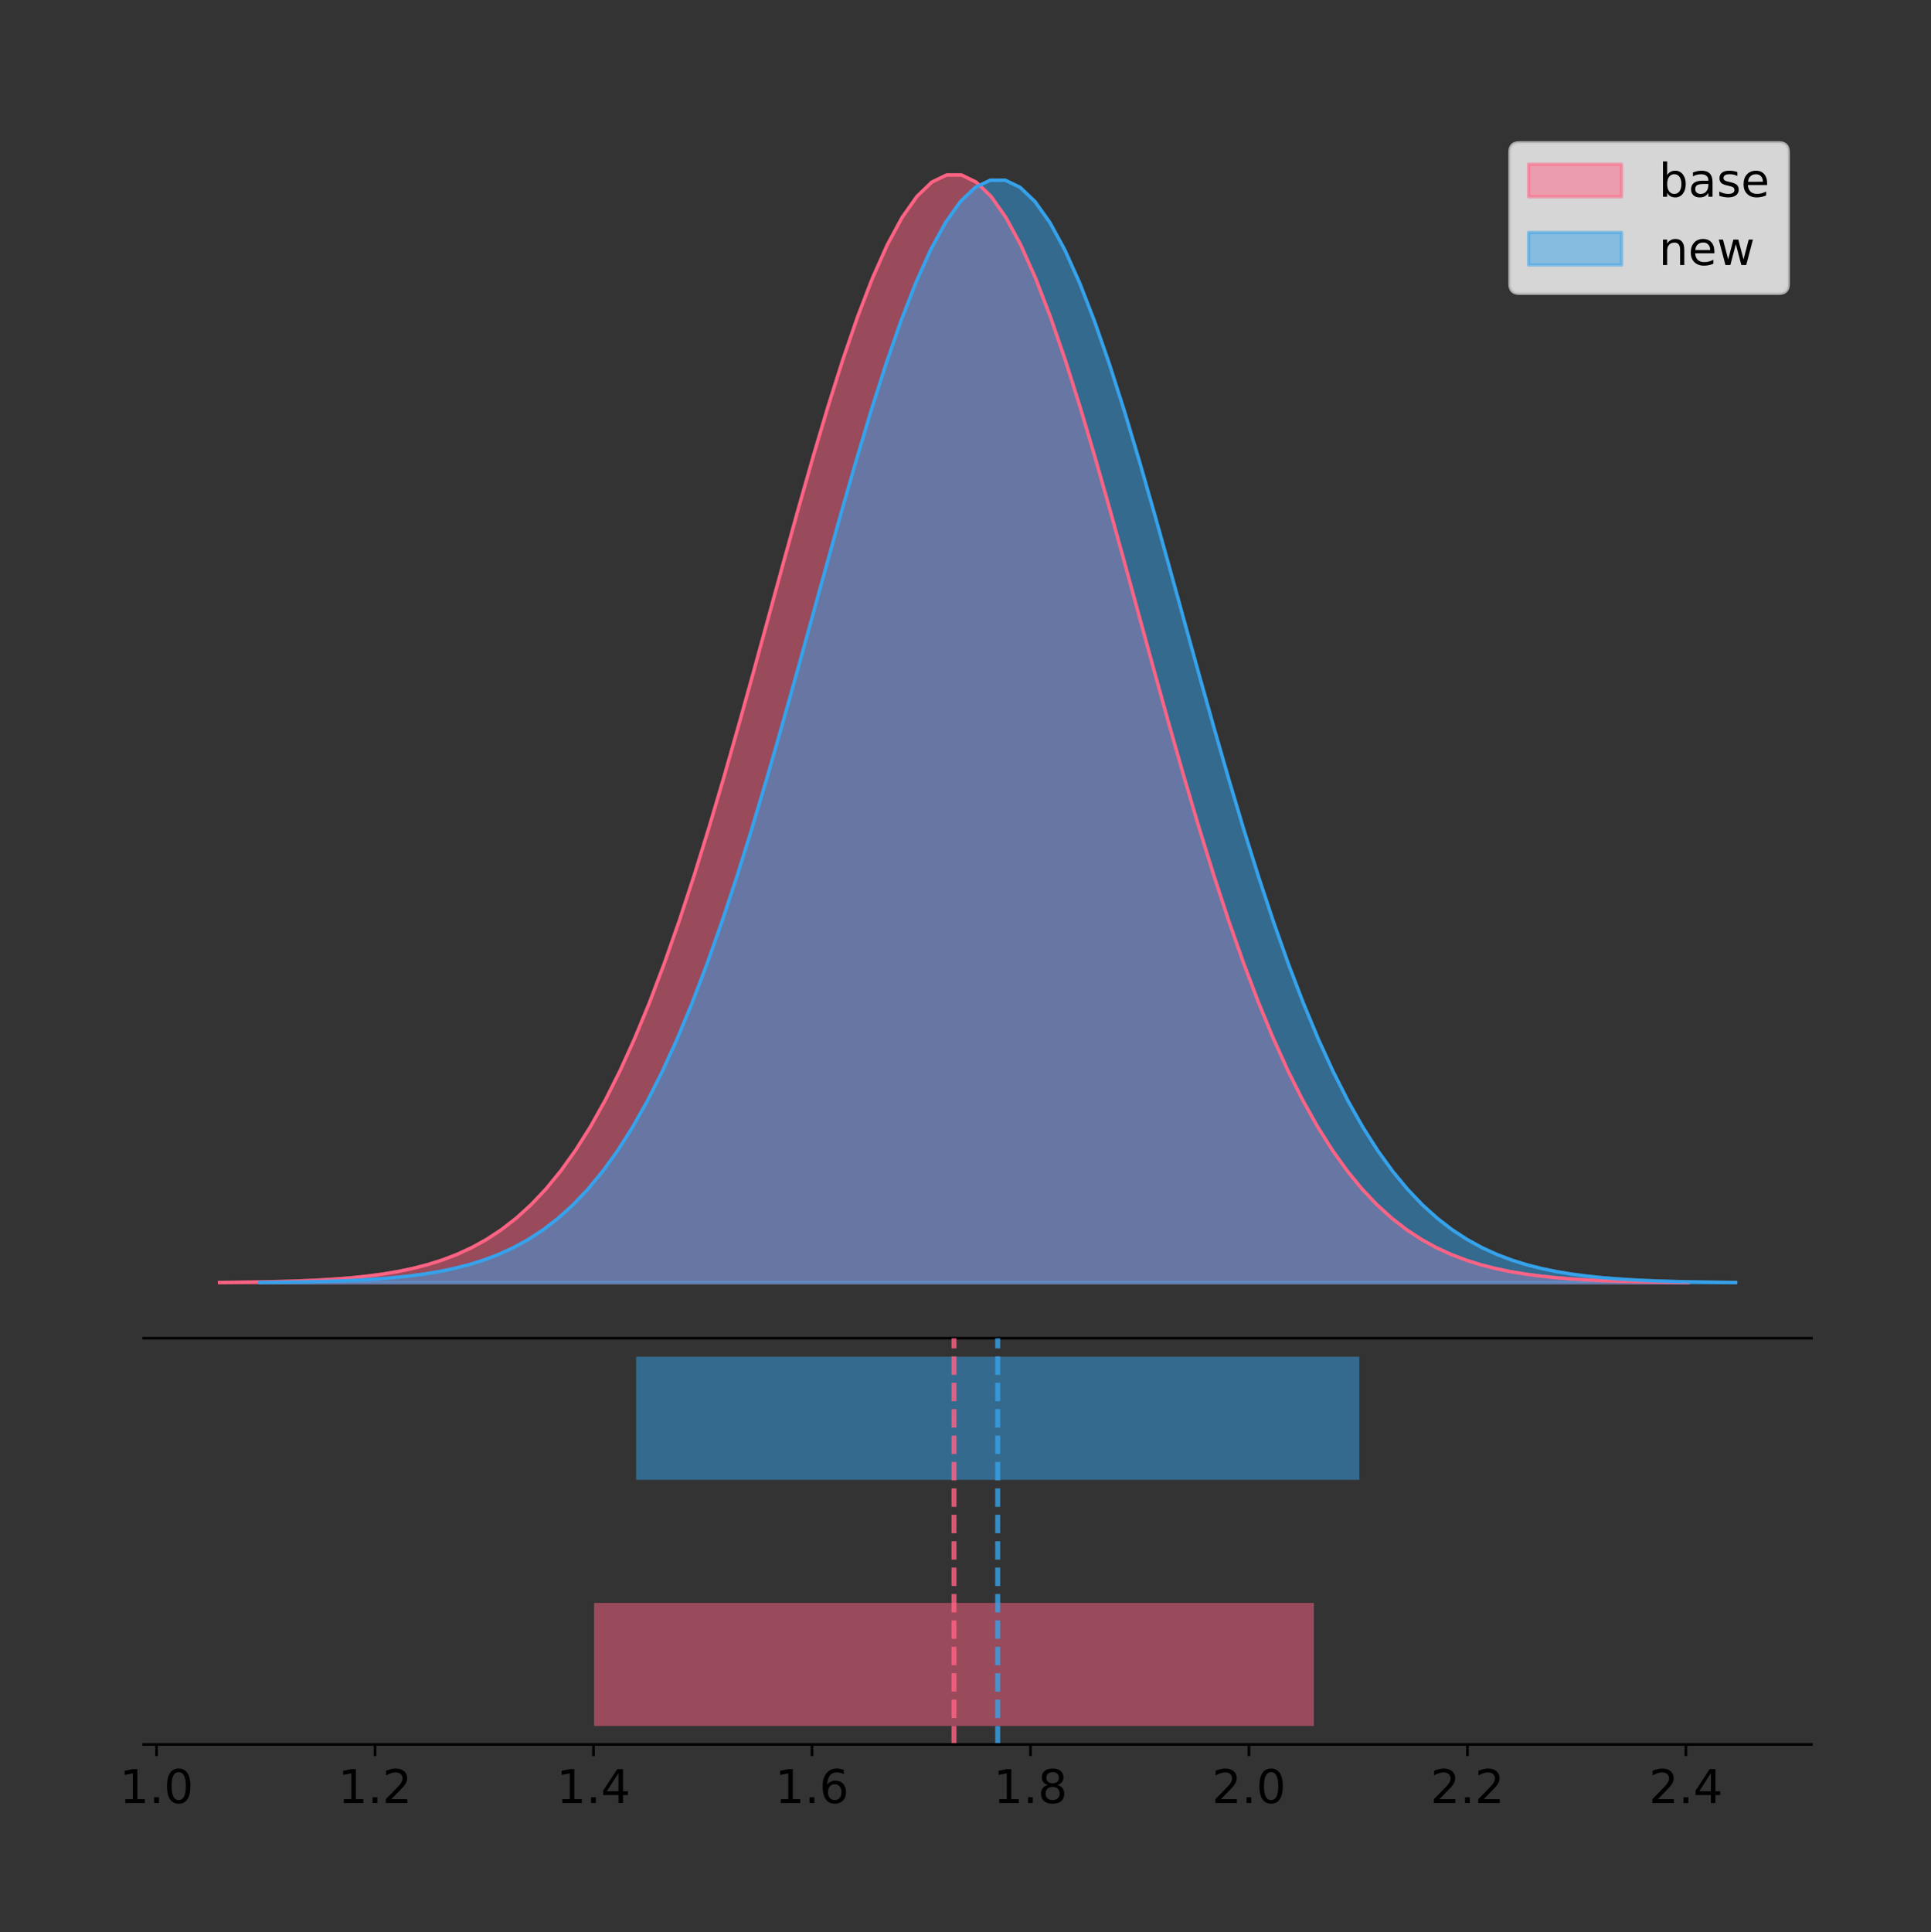 <?xml version="1.0" encoding="utf-8" standalone="no"?>
<!DOCTYPE svg PUBLIC "-//W3C//DTD SVG 1.1//EN"
  "http://www.w3.org/Graphics/SVG/1.1/DTD/svg11.dtd">
<!-- Created with matplotlib (https://matplotlib.org/) -->
<svg height="581.789pt" version="1.1" viewBox="0 0 581.473 581.789" width="581.473pt" xmlns="http://www.w3.org/2000/svg" xmlns:xlink="http://www.w3.org/1999/xlink">
 <rect x="0" y="0" width="581.473" height="581.789" fill="#333333" stroke="none"/>
 <defs>
  <style type="text/css">
*{stroke-linecap:butt;stroke-linejoin:round;}
  </style>
 </defs>
 <g id="figure_1">
  <g id="patch_1">
   <path d="M 0 581.789 
L 581.473 581.789 
L 581.473 0 
L 0 0 
z
" style="fill:none;"/>
  </g>
  <g id="axes_1">
   <g id="patch_2">
    <path d="M 43.273 402.93 
L 545.473 402.93 
L 545.473 36 
L 43.273 36 
z
" style="fill:none;"/>
   </g>
   <g id="PolyCollection_1">
    <defs>
     <path d="M 66.1 -195.538 
L 66.1 -195.65 
L 70.568 -195.692 
L 75.036 -195.749 
L 79.505 -195.825 
L 83.973 -195.925 
L 88.441 -196.058 
L 92.909 -196.23 
L 97.377 -196.455 
L 101.845 -196.744 
L 106.313 -197.115 
L 110.781 -197.585 
L 115.25 -198.179 
L 119.718 -198.923 
L 124.186 -199.848 
L 128.654 -200.99 
L 133.122 -202.39 
L 137.59 -204.093 
L 142.058 -206.151 
L 146.526 -208.617 
L 150.995 -211.552 
L 155.463 -215.017 
L 159.931 -219.078 
L 164.399 -223.801 
L 168.867 -229.25 
L 173.335 -235.488 
L 177.803 -242.572 
L 182.271 -250.552 
L 186.739 -259.468 
L 191.208 -269.344 
L 195.676 -280.192 
L 200.144 -292.002 
L 204.612 -304.744 
L 209.08 -318.365 
L 213.548 -332.786 
L 218.016 -347.901 
L 222.484 -363.58 
L 226.953 -379.667 
L 231.421 -395.98 
L 235.889 -412.318 
L 240.357 -428.462 
L 244.825 -444.18 
L 249.293 -459.23 
L 253.761 -473.372 
L 258.229 -486.366 
L 262.698 -497.987 
L 267.166 -508.025 
L 271.634 -516.294 
L 276.102 -522.64 
L 280.57 -526.94 
L 285.038 -529.111 
L 289.506 -529.111 
L 293.974 -526.94 
L 298.443 -522.64 
L 302.911 -516.294 
L 307.379 -508.025 
L 311.847 -497.987 
L 316.315 -486.366 
L 320.783 -473.372 
L 325.251 -459.23 
L 329.719 -444.18 
L 334.188 -428.462 
L 338.656 -412.318 
L 343.124 -395.98 
L 347.592 -379.667 
L 352.06 -363.58 
L 356.528 -347.901 
L 360.996 -332.786 
L 365.464 -318.365 
L 369.933 -304.744 
L 374.401 -292.002 
L 378.869 -280.192 
L 383.337 -269.344 
L 387.805 -259.468 
L 392.273 -250.552 
L 396.741 -242.572 
L 401.209 -235.488 
L 405.677 -229.25 
L 410.146 -223.801 
L 414.614 -219.078 
L 419.082 -215.017 
L 423.55 -211.552 
L 428.018 -208.617 
L 432.486 -206.151 
L 436.954 -204.093 
L 441.422 -202.39 
L 445.891 -200.99 
L 450.359 -199.848 
L 454.827 -198.923 
L 459.295 -198.179 
L 463.763 -197.585 
L 468.231 -197.115 
L 472.699 -196.744 
L 477.167 -196.455 
L 481.636 -196.23 
L 486.104 -196.058 
L 490.572 -195.925 
L 495.04 -195.825 
L 499.508 -195.749 
L 503.976 -195.692 
L 508.444 -195.65 
L 508.444 -195.538 
L 508.444 -195.538 
L 503.976 -195.538 
L 499.508 -195.538 
L 495.04 -195.538 
L 490.572 -195.538 
L 486.104 -195.538 
L 481.636 -195.538 
L 477.167 -195.538 
L 472.699 -195.538 
L 468.231 -195.538 
L 463.763 -195.538 
L 459.295 -195.538 
L 454.827 -195.538 
L 450.359 -195.538 
L 445.891 -195.538 
L 441.422 -195.538 
L 436.954 -195.538 
L 432.486 -195.538 
L 428.018 -195.538 
L 423.55 -195.538 
L 419.082 -195.538 
L 414.614 -195.538 
L 410.146 -195.538 
L 405.677 -195.538 
L 401.209 -195.538 
L 396.741 -195.538 
L 392.273 -195.538 
L 387.805 -195.538 
L 383.337 -195.538 
L 378.869 -195.538 
L 374.401 -195.538 
L 369.933 -195.538 
L 365.464 -195.538 
L 360.996 -195.538 
L 356.528 -195.538 
L 352.06 -195.538 
L 347.592 -195.538 
L 343.124 -195.538 
L 338.656 -195.538 
L 334.188 -195.538 
L 329.719 -195.538 
L 325.251 -195.538 
L 320.783 -195.538 
L 316.315 -195.538 
L 311.847 -195.538 
L 307.379 -195.538 
L 302.911 -195.538 
L 298.443 -195.538 
L 293.974 -195.538 
L 289.506 -195.538 
L 285.038 -195.538 
L 280.57 -195.538 
L 276.102 -195.538 
L 271.634 -195.538 
L 267.166 -195.538 
L 262.698 -195.538 
L 258.229 -195.538 
L 253.761 -195.538 
L 249.293 -195.538 
L 244.825 -195.538 
L 240.357 -195.538 
L 235.889 -195.538 
L 231.421 -195.538 
L 226.953 -195.538 
L 222.484 -195.538 
L 218.016 -195.538 
L 213.548 -195.538 
L 209.08 -195.538 
L 204.612 -195.538 
L 200.144 -195.538 
L 195.676 -195.538 
L 191.208 -195.538 
L 186.739 -195.538 
L 182.271 -195.538 
L 177.803 -195.538 
L 173.335 -195.538 
L 168.867 -195.538 
L 164.399 -195.538 
L 159.931 -195.538 
L 155.463 -195.538 
L 150.995 -195.538 
L 146.526 -195.538 
L 142.058 -195.538 
L 137.59 -195.538 
L 133.122 -195.538 
L 128.654 -195.538 
L 124.186 -195.538 
L 119.718 -195.538 
L 115.25 -195.538 
L 110.781 -195.538 
L 106.313 -195.538 
L 101.845 -195.538 
L 97.377 -195.538 
L 92.909 -195.538 
L 88.441 -195.538 
L 83.973 -195.538 
L 79.505 -195.538 
L 75.036 -195.538 
L 70.568 -195.538 
L 66.1 -195.538 
z
" id="mb6611924dd" style="stroke:#ff6384;stroke-opacity:0.5;"/>
    </defs>
    <g clip-path="url(#p39008e1d17)">
     <use style="fill:#ff6384;fill-opacity:0.5;stroke:#ff6384;stroke-opacity:0.5;" x="0" xlink:href="#mb6611924dd" y="581.789"/>
    </g>
   </g>
   <g id="PolyCollection_2">
    <defs>
     <path d="M 78.216 -195.538 
L 78.216 -195.649 
L 82.705 -195.692 
L 87.194 -195.748 
L 91.683 -195.823 
L 96.172 -195.923 
L 100.662 -196.055 
L 105.151 -196.227 
L 109.64 -196.451 
L 114.129 -196.739 
L 118.618 -197.107 
L 123.107 -197.576 
L 127.597 -198.167 
L 132.086 -198.907 
L 136.575 -199.828 
L 141.064 -200.964 
L 145.553 -202.358 
L 150.043 -204.053 
L 154.532 -206.101 
L 159.021 -208.556 
L 163.51 -211.476 
L 167.999 -214.926 
L 172.489 -218.968 
L 176.978 -223.668 
L 181.467 -229.092 
L 185.956 -235.3 
L 190.445 -242.352 
L 194.935 -250.294 
L 199.424 -259.168 
L 203.913 -268.998 
L 208.402 -279.795 
L 212.891 -291.549 
L 217.381 -304.232 
L 221.87 -317.789 
L 226.359 -332.142 
L 230.848 -347.186 
L 235.337 -362.792 
L 239.827 -378.803 
L 244.316 -395.039 
L 248.805 -411.301 
L 253.294 -427.369 
L 257.783 -443.013 
L 262.272 -457.993 
L 266.762 -472.068 
L 271.251 -485.001 
L 275.74 -496.567 
L 280.229 -506.558 
L 284.718 -514.789 
L 289.208 -521.104 
L 293.697 -525.384 
L 298.186 -527.545 
L 302.675 -527.545 
L 307.164 -525.384 
L 311.654 -521.104 
L 316.143 -514.789 
L 320.632 -506.558 
L 325.121 -496.567 
L 329.61 -485.001 
L 334.1 -472.068 
L 338.589 -457.993 
L 343.078 -443.013 
L 347.567 -427.369 
L 352.056 -411.301 
L 356.546 -395.039 
L 361.035 -378.803 
L 365.524 -362.792 
L 370.013 -347.186 
L 374.502 -332.142 
L 378.991 -317.789 
L 383.481 -304.232 
L 387.97 -291.549 
L 392.459 -279.795 
L 396.948 -268.998 
L 401.437 -259.168 
L 405.927 -250.294 
L 410.416 -242.352 
L 414.905 -235.3 
L 419.394 -229.092 
L 423.883 -223.668 
L 428.373 -218.968 
L 432.862 -214.926 
L 437.351 -211.476 
L 441.84 -208.556 
L 446.329 -206.101 
L 450.819 -204.053 
L 455.308 -202.358 
L 459.797 -200.964 
L 464.286 -199.828 
L 468.775 -198.907 
L 473.265 -198.167 
L 477.754 -197.576 
L 482.243 -197.107 
L 486.732 -196.739 
L 491.221 -196.451 
L 495.71 -196.227 
L 500.2 -196.055 
L 504.689 -195.923 
L 509.178 -195.823 
L 513.667 -195.748 
L 518.156 -195.692 
L 522.646 -195.649 
L 522.646 -195.538 
L 522.646 -195.538 
L 518.156 -195.538 
L 513.667 -195.538 
L 509.178 -195.538 
L 504.689 -195.538 
L 500.2 -195.538 
L 495.71 -195.538 
L 491.221 -195.538 
L 486.732 -195.538 
L 482.243 -195.538 
L 477.754 -195.538 
L 473.265 -195.538 
L 468.775 -195.538 
L 464.286 -195.538 
L 459.797 -195.538 
L 455.308 -195.538 
L 450.819 -195.538 
L 446.329 -195.538 
L 441.84 -195.538 
L 437.351 -195.538 
L 432.862 -195.538 
L 428.373 -195.538 
L 423.883 -195.538 
L 419.394 -195.538 
L 414.905 -195.538 
L 410.416 -195.538 
L 405.927 -195.538 
L 401.437 -195.538 
L 396.948 -195.538 
L 392.459 -195.538 
L 387.97 -195.538 
L 383.481 -195.538 
L 378.991 -195.538 
L 374.502 -195.538 
L 370.013 -195.538 
L 365.524 -195.538 
L 361.035 -195.538 
L 356.546 -195.538 
L 352.056 -195.538 
L 347.567 -195.538 
L 343.078 -195.538 
L 338.589 -195.538 
L 334.1 -195.538 
L 329.61 -195.538 
L 325.121 -195.538 
L 320.632 -195.538 
L 316.143 -195.538 
L 311.654 -195.538 
L 307.164 -195.538 
L 302.675 -195.538 
L 298.186 -195.538 
L 293.697 -195.538 
L 289.208 -195.538 
L 284.718 -195.538 
L 280.229 -195.538 
L 275.74 -195.538 
L 271.251 -195.538 
L 266.762 -195.538 
L 262.272 -195.538 
L 257.783 -195.538 
L 253.294 -195.538 
L 248.805 -195.538 
L 244.316 -195.538 
L 239.827 -195.538 
L 235.337 -195.538 
L 230.848 -195.538 
L 226.359 -195.538 
L 221.87 -195.538 
L 217.381 -195.538 
L 212.891 -195.538 
L 208.402 -195.538 
L 203.913 -195.538 
L 199.424 -195.538 
L 194.935 -195.538 
L 190.445 -195.538 
L 185.956 -195.538 
L 181.467 -195.538 
L 176.978 -195.538 
L 172.489 -195.538 
L 167.999 -195.538 
L 163.51 -195.538 
L 159.021 -195.538 
L 154.532 -195.538 
L 150.043 -195.538 
L 145.553 -195.538 
L 141.064 -195.538 
L 136.575 -195.538 
L 132.086 -195.538 
L 127.597 -195.538 
L 123.107 -195.538 
L 118.618 -195.538 
L 114.129 -195.538 
L 109.64 -195.538 
L 105.151 -195.538 
L 100.662 -195.538 
L 96.172 -195.538 
L 91.683 -195.538 
L 87.194 -195.538 
L 82.705 -195.538 
L 78.216 -195.538 
z
" id="m6a65f0f7c9" style="stroke:#36a2eb;stroke-opacity:0.5;"/>
    </defs>
    <g clip-path="url(#p39008e1d17)">
     <use style="fill:#36a2eb;fill-opacity:0.5;stroke:#36a2eb;stroke-opacity:0.5;" x="0" xlink:href="#m6a65f0f7c9" y="581.789"/>
    </g>
   </g>
   <g id="line2d_1">
    <path clip-path="url(#p39008e1d17)" d="M 66.1 386.139 
L 70.568 386.097 
L 75.036 386.04 
L 79.505 385.965 
L 83.973 385.864 
L 88.441 385.732 
L 92.909 385.559 
L 97.377 385.334 
L 101.845 385.045 
L 106.313 384.675 
L 110.781 384.204 
L 115.25 383.61 
L 119.718 382.867 
L 124.186 381.941 
L 128.654 380.799 
L 133.122 379.399 
L 137.59 377.696 
L 142.058 375.639 
L 146.526 373.172 
L 150.995 370.238 
L 155.463 366.772 
L 159.931 362.711 
L 164.399 357.989 
L 168.867 352.539 
L 173.335 346.301 
L 177.803 339.217 
L 182.271 331.237 
L 186.739 322.322 
L 191.208 312.445 
L 195.676 301.597 
L 200.144 289.787 
L 204.612 277.045 
L 209.08 263.424 
L 213.548 249.004 
L 218.016 233.888 
L 222.484 218.209 
L 226.953 202.123 
L 231.421 185.809 
L 235.889 169.471 
L 240.357 153.327 
L 244.825 137.61 
L 249.293 122.559 
L 253.761 108.418 
L 258.229 95.423 
L 262.698 83.803 
L 267.166 73.765 
L 271.634 65.495 
L 276.102 59.15 
L 280.57 54.85 
L 285.038 52.679 
L 289.506 52.679 
L 293.974 54.85 
L 298.443 59.15 
L 302.911 65.495 
L 307.379 73.765 
L 311.847 83.803 
L 316.315 95.423 
L 320.783 108.418 
L 325.251 122.559 
L 329.719 137.61 
L 334.188 153.327 
L 338.656 169.471 
L 343.124 185.809 
L 347.592 202.123 
L 352.06 218.209 
L 356.528 233.888 
L 360.996 249.004 
L 365.464 263.424 
L 369.933 277.045 
L 374.401 289.787 
L 378.869 301.597 
L 383.337 312.445 
L 387.805 322.322 
L 392.273 331.237 
L 396.741 339.217 
L 401.209 346.301 
L 405.677 352.539 
L 410.146 357.989 
L 414.614 362.711 
L 419.082 366.772 
L 423.55 370.238 
L 428.018 373.172 
L 432.486 375.639 
L 436.954 377.696 
L 441.422 379.399 
L 445.891 380.799 
L 450.359 381.941 
L 454.827 382.867 
L 459.295 383.61 
L 463.763 384.204 
L 468.231 384.675 
L 472.699 385.045 
L 477.167 385.334 
L 481.636 385.559 
L 486.104 385.732 
L 490.572 385.864 
L 495.04 385.965 
L 499.508 386.04 
L 503.976 386.097 
L 508.444 386.139 
" style="fill:none;stroke:#ff6384;stroke-linecap:square;"/>
   </g>
   <g id="line2d_2">
    <path clip-path="url(#p39008e1d17)" d="M 78.216 386.14 
L 82.705 386.098 
L 87.194 386.041 
L 91.683 385.966 
L 96.172 385.866 
L 100.662 385.734 
L 105.151 385.562 
L 109.64 385.339 
L 114.129 385.051 
L 118.618 384.682 
L 123.107 384.214 
L 127.597 383.623 
L 132.086 382.882 
L 136.575 381.962 
L 141.064 380.825 
L 145.553 379.432 
L 150.043 377.736 
L 154.532 375.688 
L 159.021 373.234 
L 163.51 370.313 
L 167.999 366.864 
L 172.489 362.822 
L 176.978 358.121 
L 181.467 352.698 
L 185.956 346.489 
L 190.445 339.438 
L 194.935 331.495 
L 199.424 322.622 
L 203.913 312.792 
L 208.402 301.995 
L 212.891 290.24 
L 217.381 277.557 
L 221.87 264.001 
L 226.359 249.648 
L 230.848 234.603 
L 235.337 218.998 
L 239.827 202.987 
L 244.316 186.75 
L 248.805 170.489 
L 253.294 154.42 
L 257.783 138.777 
L 262.272 123.797 
L 266.762 109.722 
L 271.251 96.788 
L 275.74 85.222 
L 280.229 75.232 
L 284.718 67.001 
L 289.208 60.685 
L 293.697 56.405 
L 298.186 54.244 
L 302.675 54.244 
L 307.164 56.405 
L 311.654 60.685 
L 316.143 67.001 
L 320.632 75.232 
L 325.121 85.222 
L 329.61 96.788 
L 334.1 109.722 
L 338.589 123.797 
L 343.078 138.777 
L 347.567 154.42 
L 352.056 170.489 
L 356.546 186.75 
L 361.035 202.987 
L 365.524 218.998 
L 370.013 234.603 
L 374.502 249.648 
L 378.991 264.001 
L 383.481 277.557 
L 387.97 290.24 
L 392.459 301.995 
L 396.948 312.792 
L 401.437 322.622 
L 405.927 331.495 
L 410.416 339.438 
L 414.905 346.489 
L 419.394 352.698 
L 423.883 358.121 
L 428.373 362.822 
L 432.862 366.864 
L 437.351 370.313 
L 441.84 373.234 
L 446.329 375.688 
L 450.819 377.736 
L 455.308 379.432 
L 459.797 380.825 
L 464.286 381.962 
L 468.775 382.882 
L 473.265 383.623 
L 477.754 384.214 
L 482.243 384.682 
L 486.732 385.051 
L 491.221 385.339 
L 495.71 385.562 
L 500.2 385.734 
L 504.689 385.866 
L 509.178 385.966 
L 513.667 386.041 
L 518.156 386.098 
L 522.646 386.14 
" style="fill:none;stroke:#36a2eb;stroke-linecap:square;"/>
   </g>
   <g id="patch_3">
    <path d="M 43.273 402.93 
L 545.473 402.93 
" style="fill:none;stroke:#000000;stroke-linecap:square;stroke-linejoin:miter;stroke-width:0.8;"/>
   </g>
   <g id="legend_1">
    <g id="patch_4">
     <path d="M 457.498 88.299 
L 535.673 88.299 
Q 538.473 88.299 538.473 85.499 
L 538.473 45.8 
Q 538.473 43 535.673 43 
L 457.498 43 
Q 454.698 43 454.698 45.8 
L 454.698 85.499 
Q 454.698 88.299 457.498 88.299 
z
" style="fill:#ffffff;opacity:0.8;stroke:#cccccc;stroke-linejoin:miter;"/>
    </g>
    <g id="patch_5">
     <path d="M 460.298 59.238 
L 488.298 59.238 
L 488.298 49.438 
L 460.298 49.438 
z
" style="fill:#ff6384;opacity:0.5;stroke:#ff6384;stroke-linejoin:miter;"/>
    </g>
    <g id="text_1">
     <!-- base -->
     <defs>
      <path d="M 48.688 27.297 
Q 48.688 37.203 44.609 42.844 
Q 40.531 48.484 33.406 48.484 
Q 26.266 48.484 22.188 42.844 
Q 18.109 37.203 18.109 27.297 
Q 18.109 17.391 22.188 11.75 
Q 26.266 6.109 33.406 6.109 
Q 40.531 6.109 44.609 11.75 
Q 48.688 17.391 48.688 27.297 
z
M 18.109 46.391 
Q 20.953 51.266 25.266 53.625 
Q 29.594 56 35.594 56 
Q 45.562 56 51.781 48.094 
Q 58.016 40.188 58.016 27.297 
Q 58.016 14.406 51.781 6.484 
Q 45.562 -1.422 35.594 -1.422 
Q 29.594 -1.422 25.266 0.953 
Q 20.953 3.328 18.109 8.203 
L 18.109 0 
L 9.078 0 
L 9.078 75.984 
L 18.109 75.984 
z
" id="DejaVuSans-98"/>
      <path d="M 34.281 27.484 
Q 23.391 27.484 19.188 25 
Q 14.984 22.516 14.984 16.5 
Q 14.984 11.719 18.141 8.906 
Q 21.297 6.109 26.703 6.109 
Q 34.188 6.109 38.703 11.406 
Q 43.219 16.703 43.219 25.484 
L 43.219 27.484 
z
M 52.203 31.203 
L 52.203 0 
L 43.219 0 
L 43.219 8.297 
Q 40.141 3.328 35.547 0.953 
Q 30.953 -1.422 24.312 -1.422 
Q 15.922 -1.422 10.953 3.297 
Q 6 8.016 6 15.922 
Q 6 25.141 12.172 29.828 
Q 18.359 34.516 30.609 34.516 
L 43.219 34.516 
L 43.219 35.406 
Q 43.219 41.609 39.141 45 
Q 35.062 48.391 27.688 48.391 
Q 23 48.391 18.547 47.266 
Q 14.109 46.141 10.016 43.891 
L 10.016 52.203 
Q 14.938 54.109 19.578 55.047 
Q 24.219 56 28.609 56 
Q 40.484 56 46.344 49.844 
Q 52.203 43.703 52.203 31.203 
z
" id="DejaVuSans-97"/>
      <path d="M 44.281 53.078 
L 44.281 44.578 
Q 40.484 46.531 36.375 47.5 
Q 32.281 48.484 27.875 48.484 
Q 21.188 48.484 17.844 46.438 
Q 14.5 44.391 14.5 40.281 
Q 14.5 37.156 16.891 35.375 
Q 19.281 33.594 26.516 31.984 
L 29.594 31.297 
Q 39.156 29.25 43.188 25.516 
Q 47.219 21.781 47.219 15.094 
Q 47.219 7.469 41.188 3.016 
Q 35.156 -1.422 24.609 -1.422 
Q 20.219 -1.422 15.453 -0.562 
Q 10.688 0.297 5.422 2 
L 5.422 11.281 
Q 10.406 8.688 15.234 7.391 
Q 20.062 6.109 24.812 6.109 
Q 31.156 6.109 34.562 8.281 
Q 37.984 10.453 37.984 14.406 
Q 37.984 18.062 35.516 20.016 
Q 33.062 21.969 24.703 23.781 
L 21.578 24.516 
Q 13.234 26.266 9.516 29.906 
Q 5.812 33.547 5.812 39.891 
Q 5.812 47.609 11.281 51.797 
Q 16.75 56 26.812 56 
Q 31.781 56 36.172 55.266 
Q 40.578 54.547 44.281 53.078 
z
" id="DejaVuSans-115"/>
      <path d="M 56.203 29.594 
L 56.203 25.203 
L 14.891 25.203 
Q 15.484 15.922 20.484 11.062 
Q 25.484 6.203 34.422 6.203 
Q 39.594 6.203 44.453 7.469 
Q 49.312 8.734 54.109 11.281 
L 54.109 2.781 
Q 49.266 0.734 44.188 -0.344 
Q 39.109 -1.422 33.891 -1.422 
Q 20.797 -1.422 13.156 6.188 
Q 5.516 13.812 5.516 26.812 
Q 5.516 40.234 12.766 48.109 
Q 20.016 56 32.328 56 
Q 43.359 56 49.781 48.891 
Q 56.203 41.797 56.203 29.594 
z
M 47.219 32.234 
Q 47.125 39.594 43.094 43.984 
Q 39.062 48.391 32.422 48.391 
Q 24.906 48.391 20.391 44.141 
Q 15.875 39.891 15.188 32.172 
z
" id="DejaVuSans-101"/>
     </defs>
     <g transform="translate(499.498 59.238)scale(0.14 -0.14)">
      <use xlink:href="#DejaVuSans-98"/>
      <use x="63.477" xlink:href="#DejaVuSans-97"/>
      <use x="124.756" xlink:href="#DejaVuSans-115"/>
      <use x="176.855" xlink:href="#DejaVuSans-101"/>
     </g>
    </g>
    <g id="patch_6">
     <path d="M 460.298 79.787 
L 488.298 79.787 
L 488.298 69.987 
L 460.298 69.987 
z
" style="fill:#36a2eb;opacity:0.5;stroke:#36a2eb;stroke-linejoin:miter;"/>
    </g>
    <g id="text_2">
     <!-- new -->
     <defs>
      <path d="M 54.891 33.016 
L 54.891 0 
L 45.906 0 
L 45.906 32.719 
Q 45.906 40.484 42.875 44.328 
Q 39.844 48.188 33.797 48.188 
Q 26.516 48.188 22.312 43.547 
Q 18.109 38.922 18.109 30.906 
L 18.109 0 
L 9.078 0 
L 9.078 54.688 
L 18.109 54.688 
L 18.109 46.188 
Q 21.344 51.125 25.703 53.562 
Q 30.078 56 35.797 56 
Q 45.219 56 50.047 50.172 
Q 54.891 44.344 54.891 33.016 
z
" id="DejaVuSans-110"/>
      <path d="M 4.203 54.688 
L 13.188 54.688 
L 24.422 12.016 
L 35.594 54.688 
L 46.188 54.688 
L 57.422 12.016 
L 68.609 54.688 
L 77.594 54.688 
L 63.281 0 
L 52.688 0 
L 40.922 44.828 
L 29.109 0 
L 18.5 0 
z
" id="DejaVuSans-119"/>
     </defs>
     <g transform="translate(499.498 79.787)scale(0.14 -0.14)">
      <use xlink:href="#DejaVuSans-110"/>
      <use x="63.379" xlink:href="#DejaVuSans-101"/>
      <use x="124.902" xlink:href="#DejaVuSans-119"/>
     </g>
    </g>
   </g>
  </g>
  <g id="axes_2">
   <g id="patch_7">
    <path d="M 43.273 525.24 
L 545.473 525.24 
L 545.473 402.93 
L 43.273 402.93 
z
" style="fill:none;"/>
   </g>
   <g id="patch_8">
    <path clip-path="url(#p2e4b8f937b)" d="M 178.898 519.68 
L 395.647 519.68 
L 395.647 482.617 
L 178.898 482.617 
z
" style="fill:#ff6384;opacity:0.5;"/>
   </g>
   <g id="patch_9">
    <path clip-path="url(#p2e4b8f937b)" d="M 191.545 445.553 
L 409.316 445.553 
L 409.316 408.49 
L 191.545 408.49 
z
" style="fill:#36a2eb;opacity:0.5;"/>
   </g>
   <g id="matplotlib.axis_1">
    <g id="xtick_1">
     <g id="line2d_3">
      <defs>
       <path d="M 0 0 
L 0 3.5 
" id="m7e1e013fcf" style="stroke:#000000;stroke-width:0.8;"/>
      </defs>
      <g>
       <use style="stroke:#000000;stroke-width:0.8;" x="47.132" xlink:href="#m7e1e013fcf" y="525.24"/>
      </g>
     </g>
     <g id="text_3">
      <!-- 1.0 -->
      <defs>
       <path d="M 12.406 8.297 
L 28.516 8.297 
L 28.516 63.922 
L 10.984 60.406 
L 10.984 69.391 
L 28.422 72.906 
L 38.281 72.906 
L 38.281 8.297 
L 54.391 8.297 
L 54.391 0 
L 12.406 0 
z
" id="DejaVuSans-49"/>
       <path d="M 10.688 12.406 
L 21 12.406 
L 21 0 
L 10.688 0 
z
" id="DejaVuSans-46"/>
       <path d="M 31.781 66.406 
Q 24.172 66.406 20.328 58.906 
Q 16.5 51.422 16.5 36.375 
Q 16.5 21.391 20.328 13.891 
Q 24.172 6.391 31.781 6.391 
Q 39.453 6.391 43.281 13.891 
Q 47.125 21.391 47.125 36.375 
Q 47.125 51.422 43.281 58.906 
Q 39.453 66.406 31.781 66.406 
z
M 31.781 74.219 
Q 44.047 74.219 50.516 64.516 
Q 56.984 54.828 56.984 36.375 
Q 56.984 17.969 50.516 8.266 
Q 44.047 -1.422 31.781 -1.422 
Q 19.531 -1.422 13.062 8.266 
Q 6.594 17.969 6.594 36.375 
Q 6.594 54.828 13.062 64.516 
Q 19.531 74.219 31.781 74.219 
z
" id="DejaVuSans-48"/>
      </defs>
      <g transform="translate(36 542.878)scale(0.14 -0.14)">
       <use xlink:href="#DejaVuSans-49"/>
       <use x="63.623" xlink:href="#DejaVuSans-46"/>
       <use x="95.41" xlink:href="#DejaVuSans-48"/>
      </g>
     </g>
    </g>
    <g id="xtick_2">
     <g id="line2d_4">
      <g>
       <use style="stroke:#000000;stroke-width:0.8;" x="112.924" xlink:href="#m7e1e013fcf" y="525.24"/>
      </g>
     </g>
     <g id="text_4">
      <!-- 1.2 -->
      <defs>
       <path d="M 19.188 8.297 
L 53.609 8.297 
L 53.609 0 
L 7.328 0 
L 7.328 8.297 
Q 12.938 14.109 22.625 23.891 
Q 32.328 33.688 34.812 36.531 
Q 39.547 41.844 41.422 45.531 
Q 43.312 49.219 43.312 52.781 
Q 43.312 58.594 39.234 62.25 
Q 35.156 65.922 28.609 65.922 
Q 23.969 65.922 18.812 64.312 
Q 13.672 62.703 7.812 59.422 
L 7.812 69.391 
Q 13.766 71.781 18.938 73 
Q 24.125 74.219 28.422 74.219 
Q 39.75 74.219 46.484 68.547 
Q 53.219 62.891 53.219 53.422 
Q 53.219 48.922 51.531 44.891 
Q 49.859 40.875 45.406 35.406 
Q 44.188 33.984 37.641 27.219 
Q 31.109 20.453 19.188 8.297 
z
" id="DejaVuSans-50"/>
      </defs>
      <g transform="translate(101.792 542.878)scale(0.14 -0.14)">
       <use xlink:href="#DejaVuSans-49"/>
       <use x="63.623" xlink:href="#DejaVuSans-46"/>
       <use x="95.41" xlink:href="#DejaVuSans-50"/>
      </g>
     </g>
    </g>
    <g id="xtick_3">
     <g id="line2d_5">
      <g>
       <use style="stroke:#000000;stroke-width:0.8;" x="178.716" xlink:href="#m7e1e013fcf" y="525.24"/>
      </g>
     </g>
     <g id="text_5">
      <!-- 1.4 -->
      <defs>
       <path d="M 37.797 64.312 
L 12.891 25.391 
L 37.797 25.391 
z
M 35.203 72.906 
L 47.609 72.906 
L 47.609 25.391 
L 58.016 25.391 
L 58.016 17.188 
L 47.609 17.188 
L 47.609 0 
L 37.797 0 
L 37.797 17.188 
L 4.891 17.188 
L 4.891 26.703 
z
" id="DejaVuSans-52"/>
      </defs>
      <g transform="translate(167.584 542.878)scale(0.14 -0.14)">
       <use xlink:href="#DejaVuSans-49"/>
       <use x="63.623" xlink:href="#DejaVuSans-46"/>
       <use x="95.41" xlink:href="#DejaVuSans-52"/>
      </g>
     </g>
    </g>
    <g id="xtick_4">
     <g id="line2d_6">
      <g>
       <use style="stroke:#000000;stroke-width:0.8;" x="244.508" xlink:href="#m7e1e013fcf" y="525.24"/>
      </g>
     </g>
     <g id="text_6">
      <!-- 1.6 -->
      <defs>
       <path d="M 33.016 40.375 
Q 26.375 40.375 22.484 35.828 
Q 18.609 31.297 18.609 23.391 
Q 18.609 15.531 22.484 10.953 
Q 26.375 6.391 33.016 6.391 
Q 39.656 6.391 43.531 10.953 
Q 47.406 15.531 47.406 23.391 
Q 47.406 31.297 43.531 35.828 
Q 39.656 40.375 33.016 40.375 
z
M 52.594 71.297 
L 52.594 62.312 
Q 48.875 64.062 45.094 64.984 
Q 41.312 65.922 37.594 65.922 
Q 27.828 65.922 22.672 59.328 
Q 17.531 52.734 16.797 39.406 
Q 19.672 43.656 24.016 45.922 
Q 28.375 48.188 33.594 48.188 
Q 44.578 48.188 50.953 41.516 
Q 57.328 34.859 57.328 23.391 
Q 57.328 12.156 50.688 5.359 
Q 44.047 -1.422 33.016 -1.422 
Q 20.359 -1.422 13.672 8.266 
Q 6.984 17.969 6.984 36.375 
Q 6.984 53.656 15.188 63.938 
Q 23.391 74.219 37.203 74.219 
Q 40.922 74.219 44.703 73.484 
Q 48.484 72.75 52.594 71.297 
z
" id="DejaVuSans-54"/>
      </defs>
      <g transform="translate(233.375 542.878)scale(0.14 -0.14)">
       <use xlink:href="#DejaVuSans-49"/>
       <use x="63.623" xlink:href="#DejaVuSans-46"/>
       <use x="95.41" xlink:href="#DejaVuSans-54"/>
      </g>
     </g>
    </g>
    <g id="xtick_5">
     <g id="line2d_7">
      <g>
       <use style="stroke:#000000;stroke-width:0.8;" x="310.299" xlink:href="#m7e1e013fcf" y="525.24"/>
      </g>
     </g>
     <g id="text_7">
      <!-- 1.8 -->
      <defs>
       <path d="M 31.781 34.625 
Q 24.75 34.625 20.719 30.859 
Q 16.703 27.094 16.703 20.516 
Q 16.703 13.922 20.719 10.156 
Q 24.75 6.391 31.781 6.391 
Q 38.812 6.391 42.859 10.172 
Q 46.922 13.969 46.922 20.516 
Q 46.922 27.094 42.891 30.859 
Q 38.875 34.625 31.781 34.625 
z
M 21.922 38.812 
Q 15.578 40.375 12.031 44.719 
Q 8.5 49.078 8.5 55.328 
Q 8.5 64.062 14.719 69.141 
Q 20.953 74.219 31.781 74.219 
Q 42.672 74.219 48.875 69.141 
Q 55.078 64.062 55.078 55.328 
Q 55.078 49.078 51.531 44.719 
Q 48 40.375 41.703 38.812 
Q 48.828 37.156 52.797 32.312 
Q 56.781 27.484 56.781 20.516 
Q 56.781 9.906 50.312 4.234 
Q 43.844 -1.422 31.781 -1.422 
Q 19.734 -1.422 13.25 4.234 
Q 6.781 9.906 6.781 20.516 
Q 6.781 27.484 10.781 32.312 
Q 14.797 37.156 21.922 38.812 
z
M 18.312 54.391 
Q 18.312 48.734 21.844 45.562 
Q 25.391 42.391 31.781 42.391 
Q 38.141 42.391 41.719 45.562 
Q 45.312 48.734 45.312 54.391 
Q 45.312 60.062 41.719 63.234 
Q 38.141 66.406 31.781 66.406 
Q 25.391 66.406 21.844 63.234 
Q 18.312 60.062 18.312 54.391 
z
" id="DejaVuSans-56"/>
      </defs>
      <g transform="translate(299.167 542.878)scale(0.14 -0.14)">
       <use xlink:href="#DejaVuSans-49"/>
       <use x="63.623" xlink:href="#DejaVuSans-46"/>
       <use x="95.41" xlink:href="#DejaVuSans-56"/>
      </g>
     </g>
    </g>
    <g id="xtick_6">
     <g id="line2d_8">
      <g>
       <use style="stroke:#000000;stroke-width:0.8;" x="376.091" xlink:href="#m7e1e013fcf" y="525.24"/>
      </g>
     </g>
     <g id="text_8">
      <!-- 2.0 -->
      <g transform="translate(364.959 542.878)scale(0.14 -0.14)">
       <use xlink:href="#DejaVuSans-50"/>
       <use x="63.623" xlink:href="#DejaVuSans-46"/>
       <use x="95.41" xlink:href="#DejaVuSans-48"/>
      </g>
     </g>
    </g>
    <g id="xtick_7">
     <g id="line2d_9">
      <g>
       <use style="stroke:#000000;stroke-width:0.8;" x="441.883" xlink:href="#m7e1e013fcf" y="525.24"/>
      </g>
     </g>
     <g id="text_9">
      <!-- 2.2 -->
      <g transform="translate(430.751 542.878)scale(0.14 -0.14)">
       <use xlink:href="#DejaVuSans-50"/>
       <use x="63.623" xlink:href="#DejaVuSans-46"/>
       <use x="95.41" xlink:href="#DejaVuSans-50"/>
      </g>
     </g>
    </g>
    <g id="xtick_8">
     <g id="line2d_10">
      <g>
       <use style="stroke:#000000;stroke-width:0.8;" x="507.675" xlink:href="#m7e1e013fcf" y="525.24"/>
      </g>
     </g>
     <g id="text_10">
      <!-- 2.4 -->
      <g transform="translate(496.543 542.878)scale(0.14 -0.14)">
       <use xlink:href="#DejaVuSans-50"/>
       <use x="63.623" xlink:href="#DejaVuSans-46"/>
       <use x="95.41" xlink:href="#DejaVuSans-52"/>
      </g>
     </g>
    </g>
   </g>
   <g id="line2d_11">
    <path clip-path="url(#p2e4b8f937b)" d="M 287.272 525.24 
L 287.272 402.93 
" style="fill:none;stroke:#ff6384;stroke-dasharray:5.55,2.4;stroke-dashoffset:0;stroke-opacity:0.8;stroke-width:1.5;"/>
   </g>
   <g id="line2d_12">
    <path clip-path="url(#p2e4b8f937b)" d="M 300.431 525.24 
L 300.431 402.93 
" style="fill:none;stroke:#36a2eb;stroke-dasharray:5.55,2.4;stroke-dashoffset:0;stroke-opacity:0.8;stroke-width:1.5;"/>
   </g>
   <g id="patch_10">
    <path d="M 43.273 525.24 
L 545.473 525.24 
" style="fill:none;stroke:#000000;stroke-linecap:square;stroke-linejoin:miter;stroke-width:0.8;"/>
   </g>
  </g>
 </g>
 <defs>
  <clipPath id="p39008e1d17">
   <rect height="366.93" width="502.2" x="43.273" y="36"/>
  </clipPath>
  <clipPath id="p2e4b8f937b">
   <rect height="122.31" width="502.2" x="43.273" y="402.93"/>
  </clipPath>
 </defs>
</svg>
